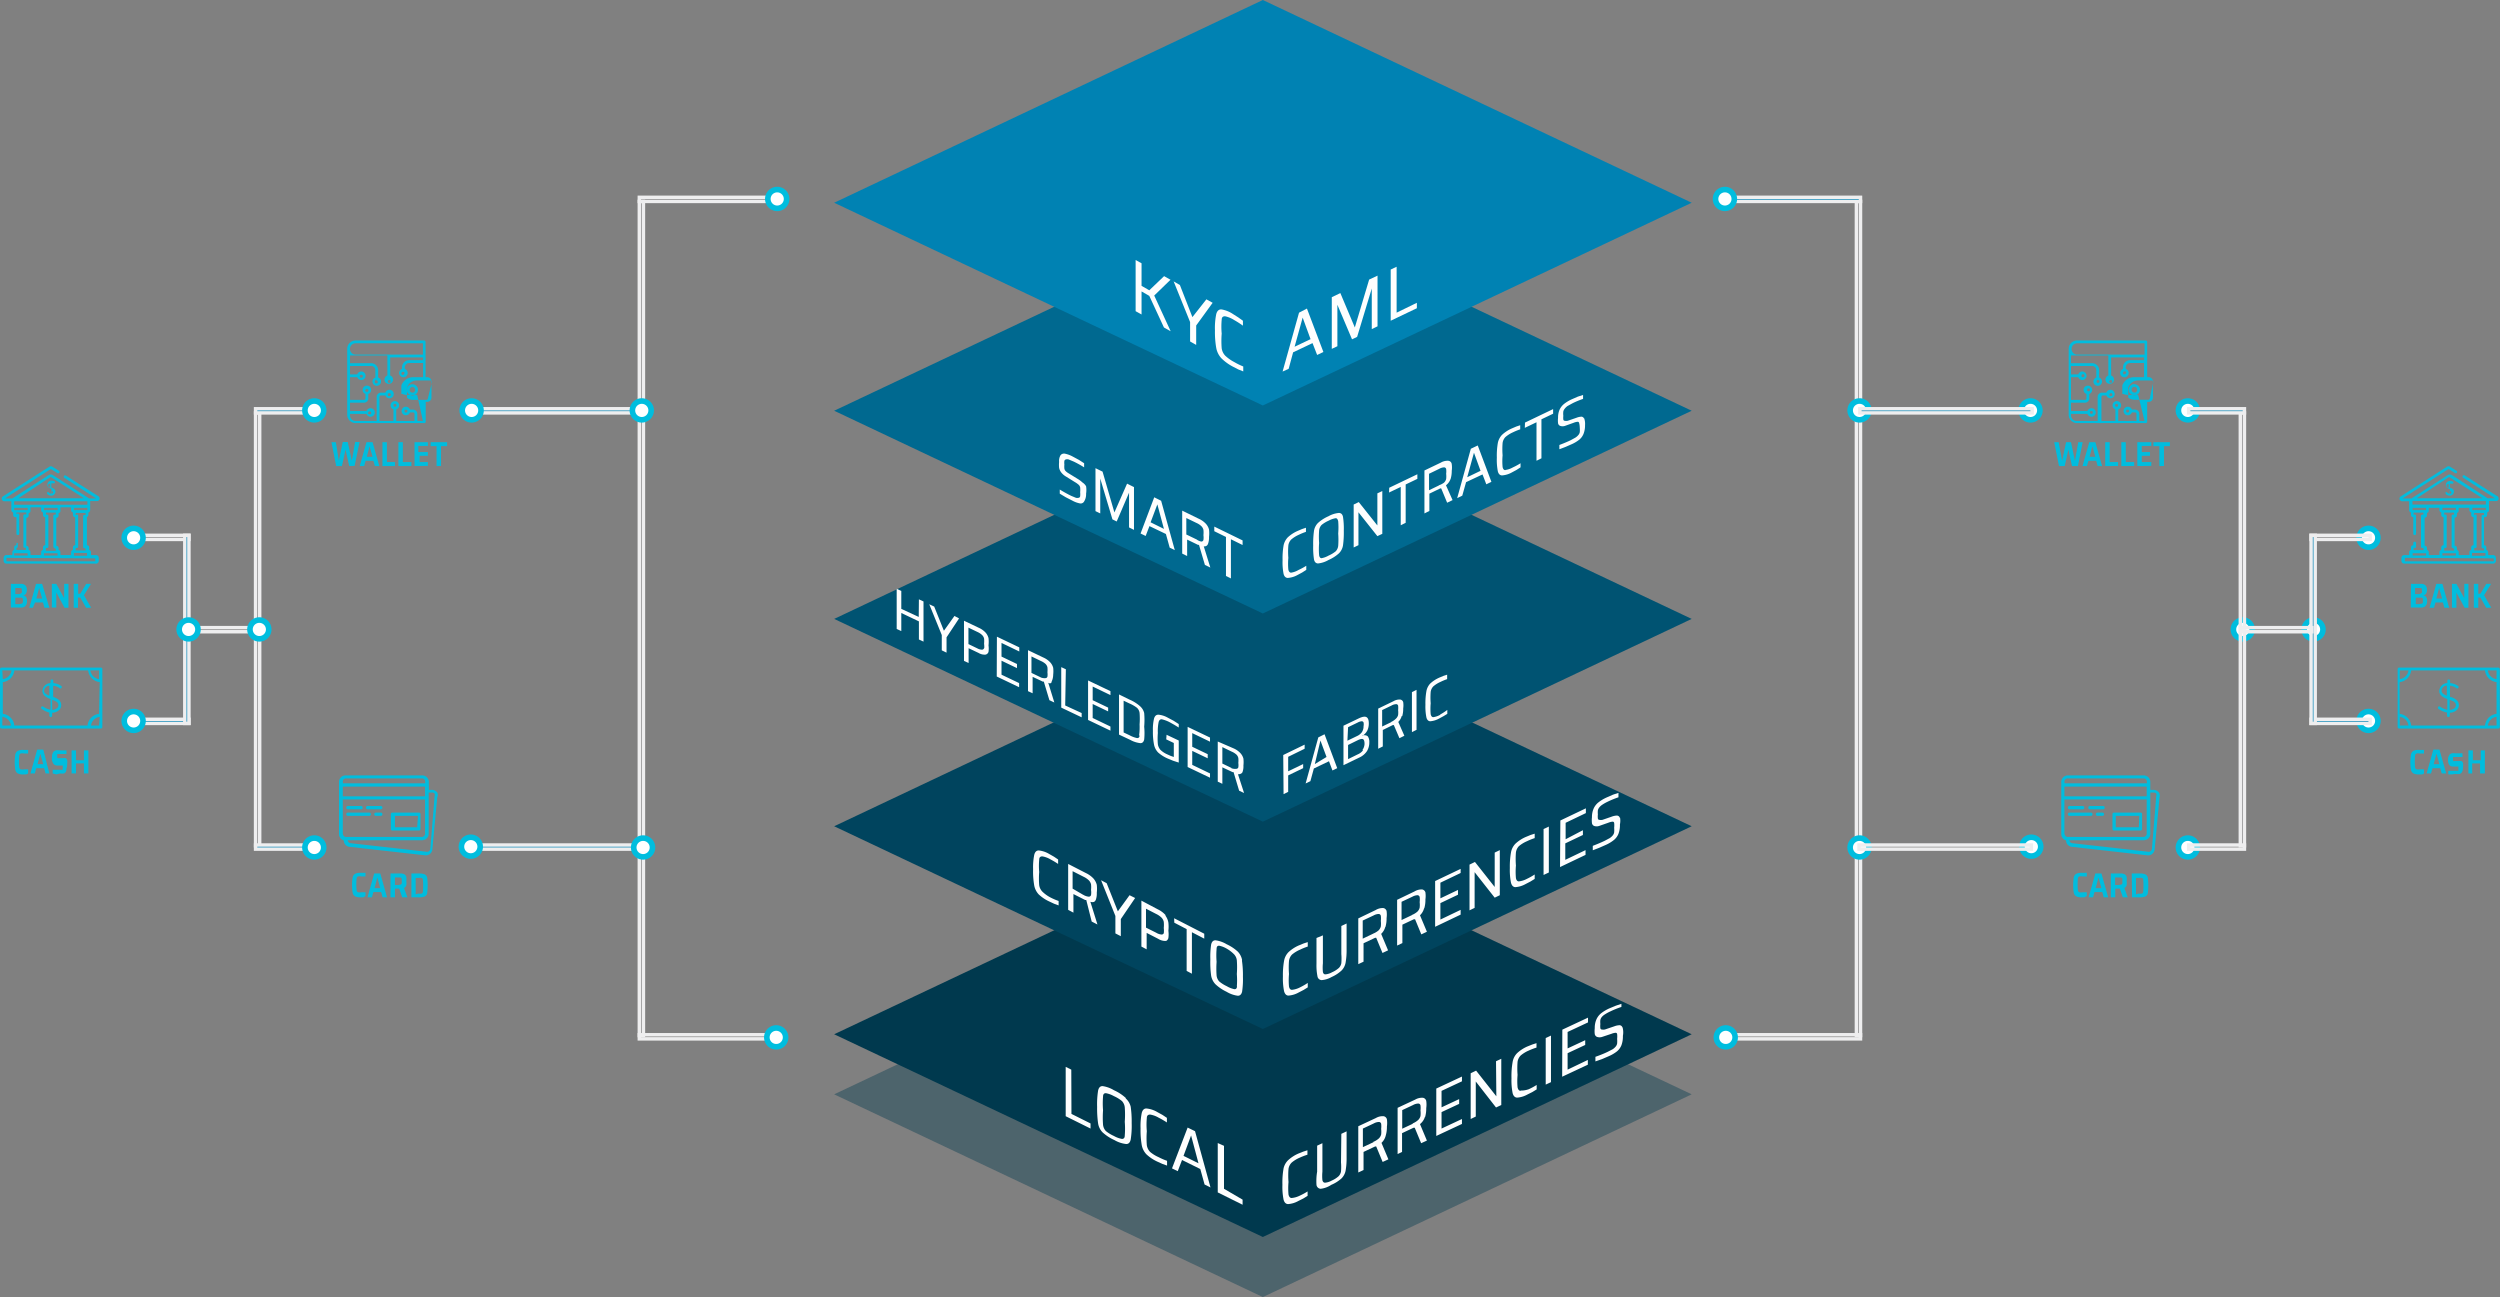 <svg xmlns="http://www.w3.org/2000/svg" viewBox="0 0 151.92 78.82">
  <rect x="0" y="0" width="151.92" height="78.82" fill="#808080" stroke="none"/>
  <defs>
    <style>
      .cls-1 {
        opacity: 0.4;
      }

      .cls-2 {
        fill: #00394e;
      }

      .cls-10, .cls-2, .cls-3, .cls-4, .cls-5, .cls-6, .cls-7 {
        fill-rule: evenodd;
      }

      .cls-3 {
        fill: #00445e;
      }

      .cls-4 {
        fill: #005372;
      }

      .cls-5 {
        fill: #006990;
      }

      .cls-11, .cls-6 {
        fill: #0082b3;
      }

      .cls-7 {
        fill: #fefefe;
      }

      .cls-8 {
        fill: none;
        stroke: #eeeeef;
        stroke-miterlimit: 10;
        stroke-width: 0.21px;
      }

      .cls-10, .cls-9 {
        fill: #00bdde;
      }

      .cls-12 {
        fill: #fff;
      }
    </style>
  </defs>
  <title>traxion-techz</title>
  <g id="Layer_2" data-name="Layer 2">
    <g id="Group_1" data-name="Group 1">
      <g id="right-side">
        <g id="Group_4" data-name="Group 4">
          <g>
            <g id="Rectangle_1_copy_5" data-name="Rectangle 1 copy 5" class="cls-1">
              <polygon class="cls-2" points="76.74 54.18 50.69 66.5 76.74 78.82 102.8 66.5 76.74 54.18"/>
            </g>
            <g id="Rectangle_1" data-name="Rectangle 1">
              <polygon class="cls-2" points="76.74 50.54 50.69 62.85 76.74 75.17 102.8 62.85 76.74 50.54"/>
            </g>
            <g id="Rectangle_1_copy" data-name="Rectangle 1 copy">
              <polygon class="cls-3" points="76.74 37.89 50.69 50.21 76.74 62.53 102.8 50.21 76.74 37.89"/>
            </g>
            <g id="Rectangle_1_copy_2" data-name="Rectangle 1 copy 2">
              <polygon class="cls-4" points="76.74 25.29 50.69 37.61 76.74 49.93 102.8 37.61 76.74 25.29"/>
            </g>
            <g id="Rectangle_1_copy_3" data-name="Rectangle 1 copy 3">
              <polygon class="cls-5" points="76.74 12.65 50.69 24.96 76.74 37.28 102.8 24.96 76.74 12.65"/>
            </g>
            <g id="Rectangle_1_copy_4" data-name="Rectangle 1 copy 4">
              <polygon class="cls-6" points="76.74 0 50.69 12.32 76.74 24.64 102.8 12.32 76.74 0"/>
            </g>
            <g id="LOCAL">
              <path class="cls-7" d="M65.1,65l-.34-.17v3l1.51.75v-.31l-1.16-.58Zm3.31,1.72a2.69,2.69,0,0,0-.72-.47A1.82,1.82,0,0,0,67,66q-.21,0-.27.27a5.29,5.29,0,0,0-.06,1,6.4,6.4,0,0,0,.06,1,1,1,0,0,0,.27.54,2.72,2.72,0,0,0,.72.47,1.8,1.8,0,0,0,.72.24q.21,0,.27-.27a5.29,5.29,0,0,0,.06-1,6.4,6.4,0,0,0-.06-1A1,1,0,0,0,68.41,66.75ZM68.35,69q0,.21-.17.21a1.53,1.53,0,0,1-.49-.18,2.14,2.14,0,0,1-.49-.3.66.66,0,0,1-.17-.38,6.06,6.06,0,0,1,0-.88,5.14,5.14,0,0,1,0-.83q0-.21.17-.21a1.55,1.55,0,0,1,.49.18,2.11,2.11,0,0,1,.49.3.66.66,0,0,1,.17.38,6.07,6.07,0,0,1,0,.88A5.15,5.15,0,0,1,68.35,69Zm1.54,1a.74.74,0,0,1-.2-.41,5.34,5.34,0,0,1,0-.85,4.43,4.43,0,0,1,0-.8q0-.21.2-.21a1.49,1.49,0,0,1,.52.19,4.93,4.93,0,0,1,.5.29v-.28l-.27-.18-.31-.17a1.58,1.58,0,0,0-.67-.22q-.21,0-.28.28a4.12,4.12,0,0,0-.07.94,5.26,5.26,0,0,0,.07,1,1.12,1.12,0,0,0,.28.56,2.47,2.47,0,0,0,.67.45l.31.14.28.1v-.29a3.64,3.64,0,0,1-.51-.22A2.13,2.13,0,0,1,69.89,70Zm2.28-1.48L71.22,71l.35.17.26-.68,1.11.55.26.94.36.18-.94-3.42Zm-.25,1.72L72.38,69h0l.45,1.69Zm2.46,2V69.63L74,69.46v3l1.51.75v-.31Z"/>
            </g>
            <g id="CURRENCIES">
              <path class="cls-7" d="M78.49,72.8q-.14,0-.19-.21a4.26,4.26,0,0,1,0-.76,5.07,5.07,0,0,1,0-.8.68.68,0,0,1,.19-.38,1.93,1.93,0,0,1,.49-.3,3.74,3.74,0,0,1,.47-.18v-.27l-.25.08-.3.12a2.21,2.21,0,0,0-.63.41A1,1,0,0,0,78,71a5,5,0,0,0-.07,1,4,4,0,0,0,.07.9q.07.26.27.27a1.48,1.48,0,0,0,.63-.19l.3-.15.26-.16v-.27a4,4,0,0,1-.48.26A1.36,1.36,0,0,1,78.49,72.8Zm3-2.16a3.37,3.37,0,0,1,0,.55.54.54,0,0,1-.15.29,1.52,1.52,0,0,1-.41.26,1,1,0,0,1-.41.13q-.12,0-.16-.15a2.63,2.63,0,0,1,0-.52V69.47l-.32.15V71.2A3.45,3.45,0,0,0,80,72a.27.27,0,0,0,.25.24A1.45,1.45,0,0,0,80.9,72a2.18,2.18,0,0,0,.62-.39.92.92,0,0,0,.25-.47,4.45,4.45,0,0,0,.06-.82V68.75l-.32.15ZM84.21,69a1.82,1.82,0,0,0,.07-.54,1.58,1.58,0,0,0,0-.44.25.25,0,0,0-.2-.19.82.82,0,0,0-.47.11l-1.07.5v2.81l.32-.15V70l.7-.33.07,0,.39.94.35-.16-.42-1A.9.9,0,0,0,84.21,69Zm-.75.41-.64.3V68.58l.66-.31a.69.69,0,0,1,.32-.09.14.14,0,0,1,.13.11,1.24,1.24,0,0,1,0,.31,1.46,1.46,0,0,1,0,.34.52.52,0,0,1-.14.24A1.14,1.14,0,0,1,83.45,69.39Zm3.14-1.53a1.82,1.82,0,0,0,.07-.54,1.58,1.58,0,0,0,0-.44.25.25,0,0,0-.2-.19.82.82,0,0,0-.47.11l-1.07.5v2.81L85.2,70V68.86l.7-.33.07,0,.39.94.35-.16-.42-1A.9.9,0,0,0,86.59,67.87Zm-.75.41-.64.3V67.46l.66-.31a.69.69,0,0,1,.32-.09.14.14,0,0,1,.13.11,1.24,1.24,0,0,1,0,.31,1.46,1.46,0,0,1,0,.34.52.52,0,0,1-.14.24A1.14,1.14,0,0,1,85.84,68.27Zm1.43.74,1.56-.73V68l-1.24.58v-1l1.07-.5v-.29l-1.07.5v-1l1.24-.58v-.29l-1.56.73Zm3.65-2.41h0L89.7,65.06l-.33.16V68l.31-.15V65.72h0l1.23,1.58.32-.15V64.34l-.32.15Zm1.48-.33q-.14,0-.19-.21a4.25,4.25,0,0,1,0-.76,5.06,5.06,0,0,1,0-.8.68.68,0,0,1,.19-.38,1.93,1.93,0,0,1,.49-.3,3.74,3.74,0,0,1,.47-.18v-.27l-.25.08-.3.12a2.21,2.21,0,0,0-.63.41,1,1,0,0,0-.27.53,5,5,0,0,0-.07,1,4,4,0,0,0,.07.9q.07.26.27.27a1.48,1.48,0,0,0,.63-.19l.3-.15.26-.16v-.27a4,4,0,0,1-.48.26A1.36,1.36,0,0,1,92.4,66.27Zm1.52-.38.32-.15V62.93l-.32.15Zm1-.48,1.56-.73v-.29L95.26,65V64l1.07-.5v-.29l-1.07.5v-1l1.24-.58v-.29l-1.56.73Zm3.66-3a.19.19,0,0,0-.17-.13,1,1,0,0,0-.33.07l-.56.19a.53.53,0,0,1-.2,0,.09.09,0,0,1-.08-.08,1.06,1.06,0,0,1,0-.25,1.18,1.18,0,0,1,0-.25.45.45,0,0,1,.09-.18.79.79,0,0,1,.19-.16,2.54,2.54,0,0,1,.33-.18,5.61,5.61,0,0,1,.67-.27V61l-.33.11-.41.17a2.4,2.4,0,0,0-.5.3,1,1,0,0,0-.28.37,1.28,1.28,0,0,0-.1.53,1.55,1.55,0,0,0,0,.36.23.23,0,0,0,.14.17.48.48,0,0,0,.31,0l.57-.19a.83.83,0,0,1,.25-.06.09.09,0,0,1,.09.08,1.37,1.37,0,0,1,0,.29,1.6,1.6,0,0,1,0,.28.4.4,0,0,1-.09.19.82.82,0,0,1-.18.16l-.31.16q-.31.15-.74.3v.28l.4-.14.44-.19a2.22,2.22,0,0,0,.47-.28.94.94,0,0,0,.27-.37,1.51,1.51,0,0,0,.09-.57A1.15,1.15,0,0,0,98.6,62.43Z"/>
            </g>
            <g id="CRYPTO">
              <path class="cls-7" d="M63.34,54.18a.71.71,0,0,1-.19-.39,5,5,0,0,1,0-.8,4.13,4.13,0,0,1,0-.75q0-.2.19-.2a1.44,1.44,0,0,1,.49.18,4.8,4.8,0,0,1,.47.28v-.27l-.25-.17-.3-.17a1.53,1.53,0,0,0-.63-.21q-.2,0-.27.26a3.84,3.84,0,0,0-.07.88,4.94,4.94,0,0,0,.07,1,1.08,1.08,0,0,0,.27.53,2.4,2.4,0,0,0,.64.43l.3.14.27.1v-.27a3.52,3.52,0,0,1-.49-.21A2.06,2.06,0,0,1,63.34,54.18Zm3.24.53a1.16,1.16,0,0,0,.07-.46,2.11,2.11,0,0,0,0-.48.93.93,0,0,0-.2-.38,1.5,1.5,0,0,0-.47-.34l-1.07-.55v2.79l.32.17V54.33l.71.36.07,0L66.34,56l.35.18-.43-1.38Q66.5,54.87,66.57,54.71Zm-.75-.33L65.18,54V52.94l.67.34a1.15,1.15,0,0,1,.32.22.52.52,0,0,1,.13.24,1.59,1.59,0,0,1,0,.34,1.05,1.05,0,0,1,0,.31.14.14,0,0,1-.14.1A.78.78,0,0,1,65.82,54.37Zm2.1,1h0l-.68-1.71-.34-.18.87,2.17v1.06l.33.17V55.85l.87-1.28-.34-.17Zm2.9.23a1.49,1.49,0,0,0-.47-.35l-1-.53v2.79l.32.17v-1l.7.36a.82.82,0,0,0,.48.13A.26.26,0,0,0,71,57a1.58,1.58,0,0,0,0-.44,2.23,2.23,0,0,0,0-.5A1,1,0,0,0,70.82,55.64Zm-.1,1.07a.14.14,0,0,1-.14.11.74.74,0,0,1-.33-.11l-.62-.31V55.22l.62.32a1.18,1.18,0,0,1,.33.23.53.53,0,0,1,.13.25,1.84,1.84,0,0,1,0,.37A1.34,1.34,0,0,1,70.72,56.72Zm.63-.61.75.39V59l.32.17V56.65l.75.39v-.3l-1.83-.94Zm4.12,2.27a1,1,0,0,0-.26-.51,2.61,2.61,0,0,0-.68-.45,1.75,1.75,0,0,0-.68-.24q-.2,0-.26.25a5,5,0,0,0-.05.91,6,6,0,0,0,.05,1,1,1,0,0,0,.26.51,2.64,2.64,0,0,0,.68.46,1.74,1.74,0,0,0,.68.24q.2,0,.26-.25a5,5,0,0,0,.05-.91A6,6,0,0,0,75.47,58.37Zm-.31,1.58q0,.2-.16.19a1.48,1.48,0,0,1-.46-.18,2.07,2.07,0,0,1-.46-.29.63.63,0,0,1-.16-.36,5.7,5.7,0,0,1,0-.83,4.8,4.8,0,0,1,0-.79q0-.2.16-.19a1.5,1.5,0,0,1,.46.18A2.05,2.05,0,0,1,75,58a.64.64,0,0,1,.16.36,5.7,5.7,0,0,1,0,.83A4.8,4.8,0,0,1,75.16,59.95Z"/>
            </g>
            <g id="CURRENCIES_copy" data-name="CURRENCIES copy">
              <path class="cls-7" d="M78.51,60.15q-.14,0-.18-.2a4.2,4.2,0,0,1,0-.76,5,5,0,0,1,0-.8.68.68,0,0,1,.18-.38,1.94,1.94,0,0,1,.49-.3,3.75,3.75,0,0,1,.47-.19v-.27l-.25.08-.29.12a2.22,2.22,0,0,0-.63.41,1,1,0,0,0-.27.53,4.91,4.91,0,0,0-.07.95,3.93,3.93,0,0,0,.07.89q.07.26.26.27a1.48,1.48,0,0,0,.63-.19l.29-.15.26-.16v-.27A4,4,0,0,1,79,60,1.36,1.36,0,0,1,78.51,60.15Zm3-2.17a3.35,3.35,0,0,1,0,.55.54.54,0,0,1-.15.29,1.53,1.53,0,0,1-.41.26,1,1,0,0,1-.41.13q-.12,0-.15-.15a2.59,2.59,0,0,1,0-.52V56.84L80,57v1.57a3.41,3.41,0,0,0,.06.76.27.27,0,0,0,.25.23,1.45,1.45,0,0,0,.61-.19,2.19,2.19,0,0,0,.61-.4.92.92,0,0,0,.24-.47,4.42,4.42,0,0,0,.06-.82V56.12l-.32.15Zm2.68-1.65a1.81,1.81,0,0,0,.07-.54,1.56,1.56,0,0,0,0-.43.25.25,0,0,0-.2-.18.82.82,0,0,0-.46.12l-1.06.51v2.78l.32-.15V57.32l.7-.33.07,0,.38.92.34-.16-.42-1A.9.9,0,0,0,84.18,56.33Zm-.75.41-.63.3v-1.1l.66-.31a.69.69,0,0,1,.31-.09.14.14,0,0,1,.13.11,1.22,1.22,0,0,1,0,.31,1.45,1.45,0,0,1,0,.34.52.52,0,0,1-.14.24A1.15,1.15,0,0,1,83.43,56.74Zm3.11-1.54a1.81,1.81,0,0,0,.07-.54,1.56,1.56,0,0,0,0-.43.25.25,0,0,0-.2-.18.82.82,0,0,0-.46.12l-1.06.51v2.78l.32-.15V56.19l.7-.33.07,0,.38.92.34-.16-.42-1A.9.9,0,0,0,86.54,55.19Zm-.75.41-.63.3V54.8l.66-.31a.69.69,0,0,1,.31-.09.14.14,0,0,1,.13.11,1.22,1.22,0,0,1,0,.31,1.45,1.45,0,0,1,0,.34.52.52,0,0,1-.14.24A1.15,1.15,0,0,1,85.8,55.6Zm1.41.71,1.55-.74v-.29l-1.23.59v-1l1.07-.51v-.29l-1.07.51v-.95l1.23-.59V52.8l-1.55.74Zm3.62-2.42h0l-1.2-1.52-.33.16v2.78l.31-.15V53h0l1.22,1.55.31-.15V51.66l-.31.15Zm1.47-.34q-.14,0-.18-.2a4.2,4.2,0,0,1,0-.76,5,5,0,0,1,0-.8.68.68,0,0,1,.18-.38,1.94,1.94,0,0,1,.49-.3,3.74,3.74,0,0,1,.47-.19v-.27l-.25.08-.29.12a2.22,2.22,0,0,0-.63.41,1,1,0,0,0-.27.53,4.91,4.91,0,0,0-.07.95,3.93,3.93,0,0,0,.07.89q.07.26.26.27a1.48,1.48,0,0,0,.63-.19l.29-.15.26-.16v-.27a4,4,0,0,1-.48.27A1.36,1.36,0,0,1,92.3,53.56Zm1.5-.39.32-.15V50.23l-.32.15Zm1-.48,1.55-.74v-.29l-1.23.59v-1l1.07-.51v-.29L95.14,51V50l1.23-.59v-.29l-1.55.74Zm3.63-3a.19.19,0,0,0-.17-.13,1,1,0,0,0-.33.07l-.55.19a.53.53,0,0,1-.2,0,.09.09,0,0,1-.08-.08,1,1,0,0,1,0-.25,1.17,1.17,0,0,1,0-.25.45.45,0,0,1,.09-.18.79.79,0,0,1,.18-.16,2.54,2.54,0,0,1,.32-.18,5.61,5.61,0,0,1,.66-.27v-.27l-.33.11-.41.18a2.41,2.41,0,0,0-.49.3,1,1,0,0,0-.28.37,1.28,1.28,0,0,0-.1.52,1.52,1.52,0,0,0,0,.36.22.22,0,0,0,.13.17.47.47,0,0,0,.31,0l.57-.2a.83.83,0,0,1,.25-.06.09.09,0,0,1,.09.08,1.35,1.35,0,0,1,0,.29,1.59,1.59,0,0,1,0,.28.4.4,0,0,1-.09.19.82.82,0,0,1-.18.16l-.3.16q-.31.15-.73.31v.27l.39-.15.43-.19a2.23,2.23,0,0,0,.47-.29.94.94,0,0,0,.27-.37,1.5,1.5,0,0,0,.09-.57A1.13,1.13,0,0,0,98.45,49.7Z"/>
            </g>
            <g id="HYPERLEDGER">
              <path class="cls-7" d="M55.83,37.49,54.77,37V35.91l-.28-.13v2.44l.28.13v-1.1l1.07.51v1.1l.28.13V36.55l-.28-.13Zm1.53.84h0l-.59-1.47-.3-.14.76,1.87v.93l.29.14v-.93l.76-1.15L58,37.43Zm2.53.11a1.24,1.24,0,0,0-.41-.29l-.9-.43v2.44l.28.13v-.9l.61.29a.7.7,0,0,0,.42.1.24.24,0,0,0,.18-.17,1.4,1.4,0,0,0,0-.39,1.94,1.94,0,0,0,0-.44A.81.81,0,0,0,59.9,38.45Zm-.09.94a.13.13,0,0,1-.12.1.62.62,0,0,1-.29-.08l-.54-.26v-1l.54.26a1,1,0,0,1,.29.19.44.44,0,0,1,.12.21,1.6,1.6,0,0,1,0,.32A1.19,1.19,0,0,1,59.81,39.39Zm.77,1.73,1.36.65v-.25L60.86,41v-.85l.94.45v-.25l-.94-.45v-.83l1.08.52v-.25l-1.36-.65Zm3.33.32A1,1,0,0,0,64,41a1.83,1.83,0,0,0,0-.42.78.78,0,0,0-.18-.33,1.24,1.24,0,0,0-.41-.29l-.94-.45V42l.28.13v-1l.62.29.06,0,.34,1.13.3.14-.37-1.2Q63.85,41.58,63.91,41.44Zm-.66-.27-.56-.27v-1l.58.28a1,1,0,0,1,.28.18.43.43,0,0,1,.11.2,1.38,1.38,0,0,1,0,.3.93.93,0,0,1,0,.27.13.13,0,0,1-.12.09A.66.66,0,0,1,63.25,41.17Zm1.53-.49-.28-.13V43l1.24.59v-.26l-1-.46Zm1.35,3.08,1.36.65v-.25l-1.08-.52v-.85l.94.45V43l-.94-.45v-.83l1.08.52V42l-1.36-.65Zm3.13-.86a2.38,2.38,0,0,0-.62-.38L68,42.2v2.44l.68.32a1.65,1.65,0,0,0,.62.2q.18,0,.23-.22a4,4,0,0,0,0-.78,4.88,4.88,0,0,0,0-.83A.8.8,0,0,0,69.26,42.9Zm0,1.8q0,.17-.16.16a1.64,1.64,0,0,1-.45-.17l-.36-.17V42.58l.36.17a2.15,2.15,0,0,1,.45.26.52.52,0,0,1,.16.31,4.5,4.5,0,0,1,0,.7A3.79,3.79,0,0,1,69.22,44.7Zm1.62.24.46.22V46l-.2-.07-.2-.09a1.42,1.42,0,0,1-.41-.27.67.67,0,0,1-.16-.35,4.1,4.1,0,0,1,0-.68,2.65,2.65,0,0,1,.05-.67q.05-.17.19-.16a2,2,0,0,1,.5.19l.25.14.28.17V44l-.31-.2-.36-.19a1.41,1.41,0,0,0-.57-.18q-.19,0-.26.23a2.85,2.85,0,0,0-.07.76,3.86,3.86,0,0,0,.07.84.94.94,0,0,0,.25.47,2.16,2.16,0,0,0,.57.36l.34.14.34.11V45l-.74-.35Zm1.3,1.68,1.36.65V47l-1.08-.52v-.85l.94.45v-.25l-.94-.45v-.83l1.08.52v-.25l-1.36-.65Zm3.06.44q.2,0,.27-.12a1,1,0,0,0,.06-.41,1.84,1.84,0,0,0,0-.42.78.78,0,0,0-.18-.33,1.24,1.24,0,0,0-.41-.29L74,45.06V47.5l.28.13v-1l.62.29.06,0,.34,1.13.3.14Zm-.39-.38-.56-.27v-1l.58.28a1,1,0,0,1,.28.18.43.43,0,0,1,.11.2,1.38,1.38,0,0,1,0,.3.93.93,0,0,1,0,.27.13.13,0,0,1-.12.09A.66.66,0,0,1,74.82,46.68Z"/>
            </g>
            <g id="FABRIC">
              <path class="cls-7" d="M78,48.26l.28-.14v-1l.91-.44v-.25l-.91.44v-.88l1-.49v-.25l-1.3.63Zm2.11-3.45-.77,2.8.29-.14.21-.77.92-.44.21.56.29-.14-.77-2.06Zm-.21,1.62L80.24,45h0l.37,1Zm2.9-1.72h0a.85.85,0,0,0,.29-.32,1,1,0,0,0,.09-.43q0-.3-.14-.38t-.46.07l-.94.45V46.5l.93-.45a1.11,1.11,0,0,0,.5-.41,1,1,0,0,0,.14-.53.58.58,0,0,0-.09-.36Q83,44.64,82.76,44.7Zm-.88-.52.58-.28a.64.64,0,0,1,.24-.08.12.12,0,0,1,.12.07.57.57,0,0,1,0,.23.63.63,0,0,1-.1.36.73.73,0,0,1-.3.24l-.58.28Zm.91,1.4a.75.75,0,0,1-.32.25l-.59.29v-.86l.59-.29q.23-.11.32-.06t.09.29A.7.7,0,0,1,82.79,45.58Zm2.38-2.07a1.58,1.58,0,0,0,.06-.47,1.35,1.35,0,0,0,0-.38.22.22,0,0,0-.18-.16.73.73,0,0,0-.41.1l-.93.45V45.5l.28-.14v-1l.61-.3.06,0,.34.8.3-.15-.37-.84A.8.8,0,0,0,85.18,43.51Zm-.66.36-.56.27v-1l.58-.28a.61.61,0,0,1,.28-.08.12.12,0,0,1,.11.09,1.06,1.06,0,0,1,0,.27,1.26,1.26,0,0,1,0,.3.46.46,0,0,1-.12.21A1,1,0,0,1,84.52,43.88Zm1.25.61.28-.14V41.92l-.28.14Zm1.73-1.06a1.21,1.21,0,0,1-.43.15q-.12,0-.16-.18a3.64,3.64,0,0,1,0-.66,4.37,4.37,0,0,1,0-.7.6.6,0,0,1,.16-.33,1.72,1.72,0,0,1,.43-.27,3.34,3.34,0,0,1,.41-.17V41l-.22.07-.26.11a2,2,0,0,0-.55.36.92.92,0,0,0-.23.46,4.27,4.27,0,0,0-.06.83,3.41,3.41,0,0,0,.06.77q.06.22.23.23a1.32,1.32,0,0,0,.55-.17l.26-.14.23-.14v-.24A3.55,3.55,0,0,1,87.5,43.43Z"/>
            </g>
            <g id="SMART">
              <path class="cls-7" d="M65.78,29.32a1.77,1.77,0,0,0-.31-.23l-.52-.32a.93.93,0,0,1-.19-.14.3.3,0,0,1-.08-.15,1.24,1.24,0,0,1,0-.25.82.82,0,0,1,0-.22.12.12,0,0,1,.09-.09.31.31,0,0,1,.17,0l.31.13a6.36,6.36,0,0,1,.63.35v-.25l-.31-.2-.39-.21a1.69,1.69,0,0,0-.46-.17.27.27,0,0,0-.27.09.67.67,0,0,0-.09.41,1.84,1.84,0,0,0,0,.36.7.7,0,0,0,.13.28,1,1,0,0,0,.29.25l.53.33a1.42,1.42,0,0,1,.24.17.31.31,0,0,1,.09.16,1.56,1.56,0,0,1,0,.29,1.17,1.17,0,0,1,0,.24.11.11,0,0,1-.09.1.34.34,0,0,1-.17,0l-.29-.12q-.29-.14-.69-.38V30l.37.22.41.21a1.56,1.56,0,0,0,.44.16.24.24,0,0,0,.25-.1A.83.83,0,0,0,66,30a1.51,1.51,0,0,0,0-.45A.67.67,0,0,0,65.78,29.32Zm1.94,1.82h0L67,28.66l-.43-.21v2.61l.29.14V29.08h0l.74,2.48.26.13.75-1.75h0v2.11l.3.15V29.6l-.42-.21Zm2.42-.92-.83,2.2.31.15.23-.6,1,.48.23.83.31.15-.83-3Zm-.22,1.52.41-1.09h0l.4,1.49Zm3.48,1.33a1.1,1.1,0,0,0,.07-.44,2,2,0,0,0,0-.45.84.84,0,0,0-.19-.35,1.36,1.36,0,0,0-.44-.31l-1-.49v2.61l.3.15v-1l.66.32.06,0,.36,1.22.33.16-.4-1.29Q73.33,33.22,73.4,33.07Zm-.71-.3-.6-.29v-1l.62.3a1,1,0,0,1,.3.2.47.47,0,0,1,.12.22,1.48,1.48,0,0,1,0,.32,1,1,0,0,1,0,.29.13.13,0,0,1-.13.1A.72.72,0,0,1,72.7,32.77ZM73.79,32v.28l.71.35V35l.3.15V32.77l.71.35v-.28Z"/>
            </g>
            <g id="CONTRACTS">
              <path class="cls-7" d="M78.46,34.8q-.13,0-.17-.19a3.9,3.9,0,0,1,0-.71,4.67,4.67,0,0,1,0-.75.64.64,0,0,1,.17-.36,1.85,1.85,0,0,1,.46-.29,3.58,3.58,0,0,1,.44-.18v-.25l-.24.08-.28.12a2.12,2.12,0,0,0-.59.39,1,1,0,0,0-.25.49,4.58,4.58,0,0,0-.06.89,3.66,3.66,0,0,0,.06.83q.06.24.25.25a1.42,1.42,0,0,0,.6-.18l.28-.15.25-.16v-.25a3.81,3.81,0,0,1-.46.25A1.3,1.3,0,0,1,78.46,34.8Zm2.91-3.63a1.58,1.58,0,0,0-.64.2,2.36,2.36,0,0,0-.64.41.88.88,0,0,0-.24.47,5.61,5.61,0,0,0-.05.9,4.67,4.67,0,0,0,.05.85q.05.23.24.24a1.59,1.59,0,0,0,.64-.21,2.33,2.33,0,0,0,.64-.41.88.88,0,0,0,.24-.47,5.61,5.61,0,0,0,.05-.9,4.67,4.67,0,0,0-.05-.85Q81.56,31.18,81.37,31.17Zm-.05,2a.57.57,0,0,1-.15.33,1.83,1.83,0,0,1-.43.26,1.36,1.36,0,0,1-.43.16q-.12,0-.15-.18a4.53,4.53,0,0,1,0-.74,5.31,5.31,0,0,1,0-.77.57.57,0,0,1,.15-.33,1.86,1.86,0,0,1,.43-.26,1.34,1.34,0,0,1,.43-.15q.11,0,.15.19a4.54,4.54,0,0,1,0,.74A5.33,5.33,0,0,1,81.32,33.18Zm2.38-1.24h0l-1.13-1.42-.31.15v2.61l.29-.14v-2h0l1.15,1.45.3-.14V29.84l-.3.14Zm.71-2,.71-.34v2.33l.3-.15V29.44l.71-.34v-.28l-1.71.82Zm3.74-.82a1.69,1.69,0,0,0,.07-.5,1.45,1.45,0,0,0,0-.4A.23.23,0,0,0,88,28a.79.79,0,0,0-.44.11l-1,.48v2.61l.3-.15V30l.66-.32.06,0,.36.87.33-.16-.4-.9A.85.85,0,0,0,88.15,29.1Zm-.71.39-.6.29v-1l.62-.3a.66.66,0,0,1,.3-.09.13.13,0,0,1,.12.1,1.13,1.13,0,0,1,0,.29,1.35,1.35,0,0,1,0,.32.49.49,0,0,1-.13.22A1.09,1.09,0,0,1,87.44,29.49Zm1.94-2.23-.83,3,.31-.15.23-.82,1-.47.23.6.31-.15-.83-2.21ZM89.16,29l.41-1.49h0l.4,1.1Zm2.32-.43q-.13,0-.17-.19a3.91,3.91,0,0,1,0-.71,4.68,4.68,0,0,1,0-.75.64.64,0,0,1,.17-.36,1.85,1.85,0,0,1,.46-.29,3.59,3.59,0,0,1,.44-.18v-.25l-.24.08-.28.12a2.12,2.12,0,0,0-.59.39,1,1,0,0,0-.25.49,4.58,4.58,0,0,0-.06.89,3.66,3.66,0,0,0,.06.83q.06.24.25.25a1.42,1.42,0,0,0,.6-.18l.28-.15.25-.16v-.25a3.81,3.81,0,0,1-.46.25A1.3,1.3,0,0,1,91.48,28.56ZM92.66,26l.71-.34V28l.3-.15V25.48l.71-.34v-.28l-1.71.82Zm3.6-.56a.18.18,0,0,0-.16-.12,1,1,0,0,0-.31.07l-.52.18a.51.51,0,0,1-.19,0A.09.09,0,0,1,95,25.5a1,1,0,0,1,0-.23A1.09,1.09,0,0,1,95,25a.42.42,0,0,1,.09-.17.76.76,0,0,1,.17-.16l.31-.17a5.39,5.39,0,0,1,.63-.26V24l-.31.1-.39.17a2.3,2.3,0,0,0-.46.28,1,1,0,0,0-.27.35,1.19,1.19,0,0,0-.09.49,1.42,1.42,0,0,0,0,.33.21.21,0,0,0,.13.16.45.45,0,0,0,.29,0l.53-.19a.8.8,0,0,1,.24-.06.09.09,0,0,1,.09.07A1.25,1.25,0,0,1,96,26a1.48,1.48,0,0,1,0,.26.37.37,0,0,1-.09.18.79.79,0,0,1-.17.15l-.29.16q-.29.14-.69.29v.26l.37-.14.41-.18a2.13,2.13,0,0,0,.44-.27.89.89,0,0,0,.25-.35,1.4,1.4,0,0,0,.09-.53A1,1,0,0,0,96.26,25.4Z"/>
            </g>
            <g id="KYC">
              <path class="cls-7" d="M71.13,17l-.39-.22-.9.86-.47-.27V16l-.36-.2v3.11l.36.2V17.71l.47.27.89,1.92.41.23-1-2.17Zm1.33,2.27,0,0-.76-1.95-.38-.22,1,2.47v1.18l.37.21V19.78l1-1.38-.38-.21ZM75,22a2.48,2.48,0,0,1-.55-.39.84.84,0,0,1-.21-.44,5.65,5.65,0,0,1,0-.9,4.57,4.57,0,0,1,0-.84q0-.22.21-.21a1.69,1.69,0,0,1,.55.23,5.72,5.72,0,0,1,.53.34v-.3l-.28-.2-.33-.21a1.79,1.79,0,0,0-.71-.28q-.22,0-.3.28a4.23,4.23,0,0,0-.08,1,5.59,5.59,0,0,0,.08,1.07,1.28,1.28,0,0,0,.3.61,2.88,2.88,0,0,0,.71.52l.33.17.3.12v-.3A4.18,4.18,0,0,1,75,22Z"/>
            </g>
            <g id="AML">
              <path class="cls-7" d="M78.94,19l-1,3.58.37-.17.27-1,1.18-.56.28.72.38-.18-1-2.64Zm-.27,2.07.49-1.77h0l.48,1.31Zm3.66-1.17h0l-.88-2.09-.52.25V21.2l.34-.16V18.52h0l.89,2.1.31-.15.89-2.94h0V20l.35-.17V16.75l-.51.24ZM84.87,19V16.21l-.36.17v3.11l1.59-.76v-.33Z"/>
            </g>
            <g id="Shape_9" data-name="Shape 9">
              <rect class="cls-8" x="38.85" y="12.24" width="0.25" height="50.69"/>
            </g>
            <g id="Shape_10" data-name="Shape 10">
              <rect class="cls-8" x="38.85" y="11.99" width="8.04" height="0.25"/>
            </g>
            <g id="Shape_10_copy" data-name="Shape 10 copy">
              <rect class="cls-8" x="38.85" y="62.88" width="8.04" height="0.25"/>
            </g>
            <g>
              <path class="cls-9" d="M.66,35.48h.6a.38.38,0,0,1,.28.09.37.37,0,0,1,.09.27.42.42,0,0,1-.05.23.27.27,0,0,1-.17.11h0a.28.28,0,0,1,.18.11.44.44,0,0,1,.05.24.42.42,0,0,1-.09.29.39.39,0,0,1-.3.1H.66Zm.66.56a.2.2,0,0,0,0-.14.34.34,0,0,0,0-.12.09.09,0,0,0-.05-.05l-.12,0H.93v.37h.24A.22.22,0,0,0,1.32,36Zm0,.64a.1.1,0,0,0,.06-.06.45.45,0,0,0,0-.24.1.1,0,0,0-.06-.06l-.12,0H.93v.39h.25Z"/>
              <path class="cls-9" d="M2.7,36.93l-.09-.32H2.13L2,36.93H1.78l.41-1.45h.37L3,36.93Zm-.32-1.2h0l-.17.64h.35Z"/>
              <path class="cls-9" d="M3.92,36.93,3.42,36h0v.92H3.15V35.48h.27l.48.87h0v-.87h.26v1.45Z"/>
              <path class="cls-9" d="M5.23,36.93l-.35-.62H4.74v.62H4.48V35.48h.27v.6h.13l.36-.6h.29l-.43.69.44.76Z"/>
            </g>
            <g id="Forma_1" data-name="Forma 1">
              <path class="cls-10" d="M5.23,31.43a.14.14,0,0,0,.14-.14v-.15A.14.14,0,0,0,5.48,31v-.55h.43A.16.16,0,0,0,6,30.17L4,28.9a.08.08,0,1,0-.09.14l1.94,1.25H5.42L3.21,28.87a.23.23,0,0,0-.25,0L.75,30.29H.3L3.09,28.5l.4.25a.08.08,0,1,0,.09-.14l-.4-.25a.17.17,0,0,0-.18,0L.17,30.17a.16.16,0,0,0,.09.29H.69V31a.14.14,0,0,0,.11.14v.15a.14.14,0,0,0,.14.14H1v1a.08.08,0,0,0,.17,0V31.35A.08.08,0,0,0,1,31.26H1v-.12h.6v.12H1.5a.08.08,0,0,0-.08.08v1.87a.08.08,0,0,0,.08.08h.07v.13H1V33.3H1a.08.08,0,0,0,.08-.08V33A.08.08,0,0,0,1,33v.13h0a.14.14,0,0,0-.14.14v.15a.14.14,0,0,0-.11.14v.17H.39a.17.17,0,0,0-.17.17v.18a.17.17,0,0,0,.17.17h5.4A.17.17,0,0,0,6,34.08V33.9a.17.17,0,0,0-.17-.17h-.3v-.17a.14.14,0,0,0-.11-.14v-.15a.14.14,0,0,0-.14-.14h0v-1.7ZM3.05,29a.06.06,0,0,1,.06,0l2,1.28h-4ZM.86,30.46H5.31v.21H.86Zm2.7,3v-.15a.14.14,0,0,0-.14-.14h0v-1.7h0a.14.14,0,0,0,.14-.14v-.15A.14.14,0,0,0,3.67,31v-.17h.65V31a.14.14,0,0,0,.11.14v.15a.14.14,0,0,0,.14.14h0v1.7h0a.14.14,0,0,0-.14.14v.15a.14.14,0,0,0-.11.14v.17H3.67v-.17A.14.14,0,0,0,3.56,33.42Zm-1.82,0v-.15a.14.14,0,0,0-.14-.14h0v-1.7h0a.14.14,0,0,0,.14-.14v-.15A.14.14,0,0,0,1.85,31v-.17H2.5V31a.14.14,0,0,0,.11.14v.15a.14.14,0,0,0,.14.14h0v1.7h0a.14.14,0,0,0-.14.14v.15a.14.14,0,0,0-.11.14v.17H1.85v-.17A.14.14,0,0,0,1.74,33.42Zm1.58-.12h.07v.13h-.6V33.3h.07a.08.08,0,0,0,.08-.08V31.35a.08.08,0,0,0-.08-.08H2.79v-.12h.6v.12H3.32a.08.08,0,0,0-.08.08v1.87A.08.08,0,0,0,3.32,33.3ZM2.67,31v-.14H3.5V31H2.67Zm0,2.62H3.5v.14H2.67ZM.86,31v-.14h.82V31Zm0,2.62h.82v.14H.86Zm4.93.31v.18H.39V33.9Zm-.5-.3h0v.14H4.49V33.6h.8Zm-.62-2.34H4.6v-.12h.6v.12H5.13a.08.08,0,0,0-.08.08v1.87a.08.08,0,0,0,.08.08H5.2v.13H4.6V33.3h.07a.08.08,0,0,0,.08-.08V31.35A.08.08,0,0,0,4.67,31.26ZM4.49,31v-.14h.82V31H4.49ZM3.12,29.63v-.26c.09,0,.13,0,.16,0s.06,0,.06-.07-.13-.09-.21-.09v0s0,0,0,0a0,0,0,0,0,0,0v0a.24.24,0,0,0-.25.24c0,.17.13.21.25.26V30c-.13,0-.17-.1-.21-.1s-.06,0-.06.07.11.15.27.15v0a0,0,0,0,0,0,0s0,0,0,0v0a.25.25,0,0,0,.24-.27C3.36,29.73,3.24,29.67,3.12,29.63Zm-.07,0c-.07,0-.13-.05-.13-.13s.05-.1.13-.11Zm.06.44v-.27a.15.15,0,0,1,.11.15A.12.12,0,0,1,3.11,30Z"/>
            </g>
            <g>
              <path class="cls-9" d="M1.59,47.06H1.43A.71.71,0,0,1,1.08,47a.32.32,0,0,1-.15-.22,2.93,2.93,0,0,1,0-.93.32.32,0,0,1,.15-.22.7.7,0,0,1,.34-.06h.16l.13,0v.22l-.24,0a.54.54,0,0,0-.22,0,.16.16,0,0,0-.08.13,3.45,3.45,0,0,0,0,.7.16.16,0,0,0,.08.13.54.54,0,0,0,.22,0l.24,0V47Z"/>
              <path class="cls-9" d="M2.77,47l-.09-.32H2.2L2.12,47H1.85l.41-1.45h.37L3,47Zm-.32-1.2h0l-.17.64h.35Z"/>
              <path class="cls-9" d="M3.42,47.06,3.2,47v-.22l.38,0h.15l.08,0a.09.09,0,0,0,0-.05.56.56,0,0,0,0-.1.46.46,0,0,0,0-.11.08.08,0,0,0,0,0l-.09,0-.27,0a.26.26,0,0,1-.21-.12A.57.57,0,0,1,3.16,46a.52.52,0,0,1,.06-.27.29.29,0,0,1,.16-.13.87.87,0,0,1,.26,0h.22l.18,0v.22l-.34,0H3.56l-.08,0a.09.09,0,0,0,0,.05.43.43,0,0,0,0,.1.45.45,0,0,0,0,.1.07.07,0,0,0,0,0l.09,0,.27,0a.39.39,0,0,1,.15,0,.24.24,0,0,1,.09.11.69.69,0,0,1,0,.25.62.62,0,0,1-.05.29A.26.26,0,0,1,3.9,47a.82.82,0,0,1-.25,0Z"/>
              <path class="cls-9" d="M5.1,47v-.61H4.62V47H4.35V45.6h.27v.6H5.1v-.6h.27V47Z"/>
            </g>
            <g id="Forma_1-2" data-name="Forma 1">
              <path class="cls-10" d="M6.14,40.57H.08a.09.09,0,0,0-.08.09v3.52a.09.09,0,0,0,.08.09H6.14a.09.09,0,0,0,.08-.09V40.66A.09.09,0,0,0,6.14,40.57Zm-6,.17H.7a.62.62,0,0,1-.53.53Zm0,3.35v-.53a.62.62,0,0,1,.53.53Zm5.88,0H5.53a.62.62,0,0,1,.53-.53Zm0-.71a.79.79,0,0,0-.7.71H.87a.79.79,0,0,0-.7-.71V41.45a.79.79,0,0,0,.7-.71H5.36a.79.79,0,0,0,.7.71Zm0-2.11a.62.62,0,0,1-.53-.53h.53ZM3.23,42.35h0v-.68a.84.84,0,0,1,.38.14.08.08,0,0,0,.12,0,.09.09,0,0,0,0-.12,1,1,0,0,0-.49-.18v-.14a.08.08,0,1,0-.17,0v.14a.5.5,0,0,0-.49.49c0,.28.3.41.49.48v.65a1.15,1.15,0,0,1-.43-.18.08.08,0,0,0-.12,0,.09.09,0,0,0,0,.12A1.31,1.31,0,0,0,3,43.3v.19a.08.08,0,1,0,.17,0v-.18c.25,0,.55-.16.55-.46S3.44,42.42,3.23,42.35ZM3,42.28c-.17-.07-.32-.16-.32-.3A.33.33,0,0,1,3,41.67Zm.17.86v-.61c.22.07.38.15.38.32S3.37,43.12,3.2,43.14Z"/>
            </g>
            <g>
              <path class="cls-9" d="M21.22,28.32l-.22-1h0l-.22,1h-.35l-.29-1.45h.27L20.59,28h0l.24-1.14h.3L21.38,28h0l.2-1.14h.27l-.3,1.45Z"/>
              <path class="cls-9" d="M22.78,28.32,22.69,28h-.47l-.09.32h-.27l.41-1.45h.37l.41,1.45Zm-.32-1.2h0l-.17.64h.35Z"/>
              <path class="cls-9" d="M23.24,28.32V26.87h.27v1.21H24v.24Z"/>
              <path class="cls-9" d="M24.21,28.32V26.87h.27v1.21H25v.24Z"/>
              <path class="cls-9" d="M25.19,28.32V26.87H26v.23h-.58v.37H26v.23h-.5v.38H26v.23Z"/>
              <path class="cls-9" d="M26.53,28.32V27.11h-.36v-.24h1v.24H26.8v1.21Z"/>
            </g>
            <g id="Forma_1-3" data-name="Forma 1">
              <path class="cls-10" d="M25.95,22.92h-.09V20.78a.09.09,0,0,0-.09-.09H21.61a.51.51,0,0,0-.51.51v4a.51.51,0,0,0,.51.51h4.17a.09.09,0,0,0,.09-.09v-1.2h.09a.26.26,0,0,0,.26-.26v-1A.26.26,0,0,0,25.95,22.92Zm-4.34-2.06h4.09v.69H21.61a.34.34,0,0,1,0-.69Zm2.13,2.32a.09.09,0,1,1-.09-.09A.09.09,0,0,1,23.74,23.18ZM24,24.72a.09.09,0,1,1,.09-.09A.09.09,0,0,1,24,24.72Zm1.7.86h-.34v-.43a.26.26,0,0,0-.26-.26h-.19a.26.26,0,1,0,0,.17h.19a.09.09,0,0,1,.09.09v.43H24.08v-.7a.26.26,0,1,0-.17,0v.7h-.85V24.12a.09.09,0,0,1,.09-.09h.27a.26.26,0,1,0,0-.17h-.27a.26.26,0,0,0-.26.26v1.46H21.61a.34.34,0,0,1-.34-.34v-.09h1a.26.26,0,1,0,0-.17h-1v-.51h.85a.26.26,0,0,0,.26-.26v-.27a.26.26,0,1,0-.17,0v.27a.09.09,0,0,1-.09.09h-.85V22.92h.44a.26.26,0,1,0,0-.17h-.44v-.51h1.28a.26.26,0,0,1,.26.26v.44a.26.26,0,1,0,.17,0v-.44a.43.43,0,0,0-.43-.43H21.27v-.47h0l.06,0h0l.07,0h0l.08,0h2.06v1.22a.26.26,0,1,0,.17,0V21.72h2v.17h-.85a.43.43,0,0,0-.43.43v.1a.26.26,0,1,0,.17,0v-.1a.26.26,0,0,1,.26-.26h.85v.86h-.6a.77.77,0,0,0-.72.5h0l0,.06v.14h0s0,0,0,0v0h0v.22l0,.05v0l0,.05v0l0,0v0l0,0,0,0,0,0h0l0,0,0,0,0,0,0,0,0,0,0,0,.06,0h0a.76.76,0,0,0,.3.06h.6Zm-.94-.6a.09.09,0,1,1-.09-.09A.09.09,0,0,1,24.76,25Zm-1.19-1a.09.09,0,1,1,.09.09A.09.09,0,0,1,23.57,23.95Zm-1.19,1.11a.09.09,0,1,1,.09.09A.09.09,0,0,1,22.37,25.06Zm-.17-1.37a.09.09,0,1,1,.09.09A.09.09,0,0,1,22.2,23.69Zm-.34-.86a.09.09,0,1,1,.09.09A.09.09,0,0,1,21.86,22.83Zm1,.26a.09.09,0,1,1-.09.09A.09.09,0,0,1,22.88,23.09Zm1.7-.43a.09.09,0,1,1-.09-.09A.09.09,0,0,1,24.59,22.66ZM26,24.21a.09.09,0,0,1-.09.09H25.1a.59.59,0,0,1-.37-.13h0l0,0h0l0,0v0l0,0h0l0,0h0l0,0h0V23.7s0,0,0,0v-.14a.62.62,0,0,1,.6-.44h.83a.09.09,0,0,1,.09.09Zm-.94-.86a.34.34,0,1,0,.34.34A.34.34,0,0,0,25.1,23.35Zm0,.51a.17.17,0,1,1,.17-.17A.17.17,0,0,1,25.1,23.86Z"/>
            </g>
            <g>
              <path class="cls-9" d="M22.08,54.53h-.16a.71.71,0,0,1-.34-.06.32.32,0,0,1-.15-.22,2.93,2.93,0,0,1,0-.93.32.32,0,0,1,.15-.22.7.7,0,0,1,.34-.06h.16l.13,0v.22l-.24,0a.54.54,0,0,0-.22,0,.16.16,0,0,0-.08.13,3.45,3.45,0,0,0,0,.7.16.16,0,0,0,.08.13.54.54,0,0,0,.22,0l.24,0v.22Z"/>
              <path class="cls-9" d="M23.25,54.53l-.09-.32h-.47l-.09.32h-.27l.41-1.45h.37l.41,1.45Zm-.32-1.2h0l-.17.64h.35Z"/>
              <path class="cls-9" d="M24.44,54.53,24.26,54H24v.53h-.27V53.08h.58a.49.49,0,0,1,.26.05.26.26,0,0,1,.12.15.9.9,0,0,1,0,.26.82.82,0,0,1,0,.26.26.26,0,0,1-.14.16l.21.57Zm-.09-.78a.1.1,0,0,0,.06-.07.56.56,0,0,0,0-.15.54.54,0,0,0,0-.15.1.1,0,0,0-.06-.06l-.15,0H24v.46h.23Z"/>
              <path class="cls-9" d="M25,53.08h.44a.87.87,0,0,1,.38.06.27.27,0,0,1,.14.2,3.85,3.85,0,0,1,0,.93.27.27,0,0,1-.14.2.87.87,0,0,1-.38.06H25Zm.42,1.22a.61.61,0,0,0,.21,0,.14.14,0,0,0,.07-.12,4,4,0,0,0,0-.71.14.14,0,0,0-.07-.12.61.61,0,0,0-.21,0h-.16v1Z"/>
            </g>
            <g id="Shape_1" data-name="Shape 1">
              <path class="cls-10" d="M25.45,49.38h-1.6a.09.09,0,0,0-.1.1v.89a.09.09,0,0,0,.1.1h1.6a.09.09,0,0,0,.1-.1v-.89A.09.09,0,0,0,25.45,49.38Zm-.1.89H24v-.69h1.4Zm-4.21-1.09h.8a.1.1,0,1,0,0-.2h-.8a.1.1,0,1,0,0,.2Zm2-.2h-.8a.1.1,0,1,0,0,.2h.8a.1.1,0,1,0,0-.2Zm-.7.4h-1.3a.1.1,0,1,0,0,.2h1.3a.1.1,0,1,0,0-.2Zm.7,0h-.3a.1.1,0,1,0,0,.2h.3a.1.1,0,1,0,0-.2Zm3.42-1.23A.38.38,0,0,0,26.3,48l-.24,0v-.48a.4.4,0,0,0-.4-.4H21a.4.4,0,0,0-.4.4v3.17a.4.4,0,0,0,.29.38.39.39,0,0,0,.35.39l4.63.52h0a.4.4,0,0,0,.4-.34l.3-3.18A.38.38,0,0,0,26.57,48.15Zm-5.73-.65a.2.2,0,0,1,.2-.2h4.61a.2.2,0,0,1,.2.2v.1h-5Zm0,.3h5v.59h-5Zm0,2.87V48.58h5v2.08a.2.2,0,0,1-.2.2H21A.2.2,0,0,1,20.84,50.67Zm5.32.91a.2.2,0,0,1-.22.18l-4.62-.52a.2.2,0,0,1-.18-.18h4.52a.4.4,0,0,0,.4-.4V48.16l.23,0a.17.17,0,0,1,.13.07.2.2,0,0,1,0,.15Z"/>
            </g>
            <g id="Shape_4" data-name="Shape 4">
              <rect class="cls-8" x="7.89" y="32.53" width="3.59" height="0.25"/>
            </g>
            <g id="Shape_4_copy" data-name="Shape 4 copy">
              <rect class="cls-11" x="7.89" y="43.71" width="3.59" height="0.25"/>
              <rect class="cls-8" x="7.89" y="43.71" width="3.59" height="0.25"/>
            </g>
            <g id="Shape_5" data-name="Shape 5">
              <rect class="cls-11" x="11.23" y="32.53" width="0.25" height="11.43"/>
              <rect class="cls-8" x="11.23" y="32.53" width="0.25" height="11.43"/>
            </g>
            <g id="Shape_6" data-name="Shape 6">
              <rect class="cls-8" x="11.43" y="38.14" width="4.35" height="0.25"/>
            </g>
            <g id="Shape_7" data-name="Shape 7">
              <rect class="cls-8" x="15.53" y="25.09" width="0.25" height="13.05"/>
            </g>
            <g id="Shape_7_copy" data-name="Shape 7 copy">
              <rect class="cls-8" x="15.53" y="38.35" width="0.25" height="13.05"/>
            </g>
            <g id="Shape_8" data-name="Shape 8">
              <rect class="cls-11" x="15.53" y="51.35" width="3.39" height="0.25"/>
              <rect class="cls-8" x="15.53" y="51.35" width="3.39" height="0.25"/>
            </g>
            <g id="Shape_8_copy_4" data-name="Shape 8 copy 4">
              <rect class="cls-11" x="28.49" y="51.35" width="10.47" height="0.25"/>
              <rect class="cls-8" x="28.49" y="51.35" width="10.47" height="0.25"/>
            </g>
            <g id="Shape_8_copy" data-name="Shape 8 copy">
              <rect class="cls-11" x="15.53" y="24.84" width="3.39" height="0.25"/>
              <rect class="cls-8" x="15.53" y="24.84" width="3.39" height="0.25"/>
            </g>
            <g id="Shape_8_copy_2" data-name="Shape 8 copy 2">
              <rect class="cls-11" x="28.63" y="24.84" width="3.39" height="0.25"/>
            </g>
            <g id="Shape_8_copy_3" data-name="Shape 8 copy 3">
              <rect class="cls-11" x="28.43" y="24.84" width="10.47" height="0.25"/>
              <rect class="cls-8" x="28.43" y="24.84" width="10.47" height="0.25"/>
            </g>
            <g id="lights-left">
              <g id="Ellipse_1" data-name="Ellipse 1">
                <circle class="cls-12" cx="8.12" cy="43.81" r="0.57"/>
                <path class="cls-9" d="M8.12,43.41a.4.4,0,1,1-.4.4.4.4,0,0,1,.4-.4m0-.34a.74.74,0,1,0,.74.74.74.74,0,0,0-.74-.74Z"/>
              </g>
              <g id="Ellipse_1_copy" data-name="Ellipse 1 copy">
                <circle class="cls-12" cx="8.12" cy="32.68" r="0.57"/>
                <path class="cls-9" d="M8.12,32.28a.4.4,0,1,1-.4.4.4.4,0,0,1,.4-.4m0-.34a.74.74,0,1,0,.74.74.74.74,0,0,0-.74-.74Z"/>
              </g>
              <g id="Ellipse_1_copy_2" data-name="Ellipse 1 copy 2">
                <circle class="cls-12" cx="19.1" cy="51.5" r="0.57"/>
                <path class="cls-9" d="M19.1,51.1a.4.4,0,1,1-.4.4.4.4,0,0,1,.4-.4m0-.34a.74.74,0,1,0,.74.74.74.74,0,0,0-.74-.74Z"/>
              </g>
              <g id="Ellipse_1_copy_3" data-name="Ellipse 1 copy 3">
                <circle class="cls-12" cx="19.1" cy="24.94" r="0.57"/>
                <path class="cls-9" d="M19.1,24.54a.4.4,0,1,1-.4.4.4.4,0,0,1,.4-.4m0-.34a.74.74,0,1,0,.74.74.74.74,0,0,0-.74-.74Z"/>
              </g>
              <g id="Ellipse_1_copy_4" data-name="Ellipse 1 copy 4">
                <circle class="cls-12" cx="28.66" cy="24.94" r="0.57"/>
                <path class="cls-9" d="M28.66,24.54a.4.4,0,1,1-.4.4.4.4,0,0,1,.4-.4m0-.34a.74.74,0,1,0,.74.74.74.74,0,0,0-.74-.74Z"/>
              </g>
              <g id="Ellipse_1_copy_5" data-name="Ellipse 1 copy 5">
                <circle class="cls-12" cx="28.61" cy="51.45" r="0.57"/>
                <path class="cls-9" d="M28.61,51.05a.4.4,0,1,1-.4.4.4.4,0,0,1,.4-.4m0-.34a.74.74,0,1,0,.74.74.74.74,0,0,0-.74-.74Z"/>
              </g>
              <g id="Ellipse_1_copy_6" data-name="Ellipse 1 copy 6">
                <circle class="cls-12" cx="47.17" cy="63.03" r="0.57"/>
                <path class="cls-9" d="M47.17,62.64a.4.4,0,1,1-.4.4.4.4,0,0,1,.4-.4m0-.34a.74.74,0,1,0,.74.74.74.74,0,0,0-.74-.74Z"/>
              </g>
              <g id="Ellipse_1_copy_7" data-name="Ellipse 1 copy 7">
                <circle class="cls-12" cx="47.23" cy="12.09" r="0.57"/>
                <path class="cls-9" d="M47.23,11.69a.4.4,0,1,1-.4.4.4.4,0,0,1,.4-.4m0-.34a.74.74,0,1,0,.74.74.74.74,0,0,0-.74-.74Z"/>
              </g>
              <g id="Ellipse_1_copy_8" data-name="Ellipse 1 copy 8">
                <circle class="cls-12" cx="39.03" cy="24.94" r="0.57"/>
                <path class="cls-9" d="M39,24.54a.4.4,0,1,1-.4.4.4.4,0,0,1,.4-.4m0-.34a.74.74,0,1,0,.74.74A.74.74,0,0,0,39,24.2Z"/>
              </g>
              <g id="Ellipse_1_copy_9" data-name="Ellipse 1 copy 9">
                <circle class="cls-12" cx="39.08" cy="51.5" r="0.57"/>
                <path class="cls-9" d="M39.08,51.1a.4.4,0,1,1-.4.4.4.4,0,0,1,.4-.4m0-.34a.74.74,0,1,0,.74.74.74.74,0,0,0-.74-.74Z"/>
              </g>
              <g id="Ellipse_1_copy_10" data-name="Ellipse 1 copy 10">
                <circle class="cls-12" cx="15.76" cy="38.24" r="0.57"/>
                <path class="cls-9" d="M15.76,37.85a.4.4,0,1,1-.4.4.4.4,0,0,1,.4-.4m0-.34a.74.74,0,1,0,.74.74.74.74,0,0,0-.74-.74Z"/>
              </g>
              <g id="Ellipse_1_copy_11" data-name="Ellipse 1 copy 11">
                <circle class="cls-12" cx="11.46" cy="38.24" r="0.57"/>
                <path class="cls-9" d="M11.46,37.85a.4.4,0,1,1-.4.4.4.4,0,0,1,.4-.4m0-.34a.74.74,0,1,0,.74.74.74.74,0,0,0-.74-.74Z"/>
              </g>
            </g>
            <g id="Shape_9-2" data-name="Shape 9">
              <rect class="cls-8" x="112.81" y="12.24" width="0.25" height="50.69"/>
            </g>
            <g id="Shape_10-2" data-name="Shape 10">
              <rect class="cls-11" x="105.02" y="11.99" width="8.04" height="0.25"/>
              <rect class="cls-8" x="105.02" y="11.99" width="8.04" height="0.25"/>
            </g>
            <g id="Shape_10_copy-2" data-name="Shape 10 copy">
              <rect class="cls-8" x="105.02" y="62.88" width="8.04" height="0.25"/>
            </g>
            <g>
              <path class="cls-9" d="M146.51,35.48h.6a.38.38,0,0,1,.28.09.37.37,0,0,1,.09.27.42.42,0,0,1-.05.23.27.27,0,0,1-.17.11h0a.28.28,0,0,1,.18.11.44.44,0,0,1,.05.24.42.42,0,0,1-.09.29.39.39,0,0,1-.3.1h-.6Zm.66.56a.2.2,0,0,0,0-.14.34.34,0,0,0,0-.12.09.09,0,0,0-.05-.05l-.12,0h-.24v.37H147A.22.22,0,0,0,147.17,36Zm0,.64a.1.1,0,0,0,.06-.06.34.34,0,0,0,0-.12.33.33,0,0,0,0-.12.1.1,0,0,0-.06-.06l-.12,0h-.25v.39H147Z"/>
              <path class="cls-9" d="M148.54,36.93l-.09-.32H148l-.09.32h-.27l.41-1.45h.37l.41,1.45Zm-.32-1.2h0l-.17.64h.35Z"/>
              <path class="cls-9" d="M149.77,36.93l-.5-.92h0v.92H149V35.48h.27l.48.87h0v-.87H150v1.45Z"/>
              <path class="cls-9" d="M151.08,36.93l-.35-.62h-.13v.62h-.27V35.48h.27v.6h.13l.36-.6h.29l-.43.69.44.76Z"/>
            </g>
            <g id="Forma_1-4" data-name="Forma 1">
              <path class="cls-10" d="M151,31.43a.14.14,0,0,0,.14-.14v-.15a.14.14,0,0,0,.11-.14v-.55h.43a.16.16,0,0,0,.09-.29l-2-1.27a.08.08,0,1,0-.09.14l1.94,1.25h-.45L149,28.87a.23.23,0,0,0-.25,0l-2.21,1.42H146l2.79-1.79.4.25a.08.08,0,1,0,.09-.14l-.4-.25a.17.17,0,0,0-.18,0l-2.82,1.81a.16.16,0,0,0,.09.29h.43V31a.14.14,0,0,0,.11.14v.15a.14.14,0,0,0,.14.14h0v1a.08.08,0,0,0,.17,0V31.35a.08.08,0,0,0-.08-.08h-.07v-.12h.6v.12h-.07a.08.08,0,0,0-.08.08v1.87a.08.08,0,0,0,.08.08h.07v.13h-.6V33.3h.07a.08.08,0,0,0,.08-.08V33a.08.08,0,0,0-.17,0v.13h0a.14.14,0,0,0-.14.14v.15a.14.14,0,0,0-.11.14v.17h-.3a.17.17,0,0,0-.17.17v.18a.17.17,0,0,0,.17.17h5.4a.17.17,0,0,0,.17-.17V33.9a.17.17,0,0,0-.17-.17h-.3v-.17a.14.14,0,0,0-.11-.14v-.15a.14.14,0,0,0-.14-.14h0v-1.7ZM148.8,29a.06.06,0,0,1,.06,0l2,1.28h-4Zm-2.2,1.45h4.46v.21h-4.46Zm2.7,3v-.15a.14.14,0,0,0-.14-.14h0v-1.7h0a.14.14,0,0,0,.14-.14v-.15a.14.14,0,0,0,.11-.14v-.17h.65V31a.14.14,0,0,0,.11.14v.15a.14.14,0,0,0,.14.14h0v1.7h0a.14.14,0,0,0-.14.14v.15a.14.14,0,0,0-.11.14v.17h-.65v-.17A.14.14,0,0,0,149.3,33.42Zm-1.82,0v-.15a.14.14,0,0,0-.14-.14h0v-1.7h0a.14.14,0,0,0,.14-.14v-.15a.14.14,0,0,0,.11-.14v-.17h.65V31a.14.14,0,0,0,.11.14v.15a.14.14,0,0,0,.14.14h0v1.7h0a.14.14,0,0,0-.14.14v.15a.14.14,0,0,0-.11.14v.17h-.65v-.17A.14.14,0,0,0,147.49,33.42Zm1.58-.12h.07v.13h-.6V33.3h.07a.08.08,0,0,0,.08-.08V31.35a.08.08,0,0,0-.08-.08h-.07v-.12h.6v.12h-.07a.08.08,0,0,0-.08.08v1.87A.08.08,0,0,0,149.07,33.3ZM148.42,31v-.14h.82V31h-.82Zm0,2.62h.82v.14h-.82ZM146.61,31v-.14h.82V31Zm0,2.62h.82v.14h-.82Zm4.93.31v.18h-5.4V33.9Zm-.5-.3h0v.14h-.82V33.6h.8Zm-.62-2.34h-.07v-.12h.6v.12h-.07a.08.08,0,0,0-.08.08v1.87a.08.08,0,0,0,.08.08h.07v.13h-.6V33.3h.07a.08.08,0,0,0,.08-.08V31.35A.08.08,0,0,0,150.42,31.26Zm-.18-.29v-.14h.82V31h-.82Zm-1.37-1.35v-.26c.09,0,.13,0,.16,0s.06,0,.06-.07-.13-.09-.21-.09v0s0,0,0,0a0,0,0,0,0,0,0v0a.24.24,0,0,0-.25.24c0,.17.13.21.25.26V30c-.13,0-.17-.1-.21-.1s-.06,0-.06.07.11.15.27.15v0a0,0,0,0,0,0,0s0,0,0,0v0a.25.25,0,0,0,.24-.27C149.11,29.73,149,29.67,148.87,29.63Zm-.07,0c-.07,0-.13-.05-.13-.13s.05-.1.13-.11Zm.06.44v-.27a.15.15,0,0,1,.11.15A.12.12,0,0,1,148.86,30Z"/>
            </g>
            <g>
              <path class="cls-9" d="M147.2,47.06H147a.71.71,0,0,1-.34-.06.32.32,0,0,1-.15-.22,2.93,2.93,0,0,1,0-.93.32.32,0,0,1,.15-.22.7.7,0,0,1,.34-.06h.16l.14,0v.22l-.24,0a.54.54,0,0,0-.22,0,.16.16,0,0,0-.08.13,3.45,3.45,0,0,0,0,.7.16.16,0,0,0,.08.13.54.54,0,0,0,.22,0l.24,0V47Z"/>
              <path class="cls-9" d="M148.38,47l-.09-.32h-.47l-.09.32h-.27l.41-1.45h.37l.41,1.45Zm-.32-1.2h0l-.17.64h.35Z"/>
              <path class="cls-9" d="M149,47.06l-.22,0v-.22l.38,0h.15l.08,0a.09.09,0,0,0,0-.05.55.55,0,0,0,0-.1.46.46,0,0,0,0-.11.08.08,0,0,0,0,0l-.09,0-.27,0a.26.26,0,0,1-.21-.12.57.57,0,0,1-.06-.28.52.52,0,0,1,.06-.27.29.29,0,0,1,.16-.13.87.87,0,0,1,.26,0h.22l.18,0v.22l-.34,0h-.15l-.08,0a.09.09,0,0,0,0,.05.43.43,0,0,0,0,.1.45.45,0,0,0,0,.1.06.06,0,0,0,0,0l.09,0,.27,0a.39.39,0,0,1,.15,0,.24.24,0,0,1,.09.11.69.69,0,0,1,0,.25.62.62,0,0,1-.05.29.26.26,0,0,1-.15.13.82.82,0,0,1-.25,0Z"/>
              <path class="cls-9" d="M150.71,47v-.61h-.48V47H150V45.6h.27v.6h.48v-.6H151V47Z"/>
            </g>
            <g id="Forma_1-5" data-name="Forma 1">
              <path class="cls-10" d="M151.83,40.57h-6.05a.09.09,0,0,0-.08.09v3.52a.09.09,0,0,0,.08.09h6.05a.09.09,0,0,0,.08-.09V40.66A.09.09,0,0,0,151.83,40.57Zm-6,.17h.53a.62.62,0,0,1-.53.53Zm0,3.35v-.53a.62.62,0,0,1,.53.53Zm5.88,0h-.53a.62.62,0,0,1,.53-.53Zm0-.71a.79.79,0,0,0-.7.71h-4.49a.79.79,0,0,0-.7-.71V41.45a.79.79,0,0,0,.7-.71h4.49a.79.79,0,0,0,.7.71Zm0-2.11a.62.62,0,0,1-.53-.53h.53Zm-2.83,1.08h0v-.68a.84.84,0,0,1,.38.14.08.08,0,0,0,.12,0,.09.09,0,0,0,0-.12,1,1,0,0,0-.49-.18v-.14a.08.08,0,1,0-.17,0v.14a.5.5,0,0,0-.49.49c0,.28.3.41.49.48v.65a1.15,1.15,0,0,1-.43-.18.08.08,0,0,0-.12,0,.09.09,0,0,0,0,.12,1.32,1.32,0,0,0,.53.23v.19a.08.08,0,1,0,.17,0v-.18c.25,0,.55-.16.55-.46S149.13,42.42,148.92,42.35Zm-.19-.07c-.17-.07-.32-.16-.32-.3a.33.33,0,0,1,.32-.32Zm.17.86v-.61c.22.07.38.15.38.32S149.07,43.12,148.9,43.14Z"/>
            </g>
            <g id="Ellipse_1-2" data-name="Ellipse 1">
              <circle class="cls-12" cx="143.93" cy="43.81" r="0.57"/>
              <path class="cls-9" d="M143.93,43.41a.4.4,0,1,1-.4.4.4.4,0,0,1,.4-.4m0-.34a.74.74,0,1,0,.74.74.74.74,0,0,0-.74-.74Z"/>
            </g>
            <g id="Ellipse_1_copy-2" data-name="Ellipse 1 copy">
              <circle class="cls-12" cx="143.93" cy="32.68" r="0.57"/>
              <path class="cls-9" d="M143.93,32.28a.4.4,0,1,1-.4.4.4.4,0,0,1,.4-.4m0-.34a.74.74,0,1,0,.74.74.74.74,0,0,0-.74-.74Z"/>
            </g>
            <g id="Ellipse_1_copy_2-2" data-name="Ellipse 1 copy 2">
              <circle class="cls-12" cx="132.95" cy="51.5" r="0.57"/>
              <path class="cls-9" d="M132.95,51.1a.4.4,0,1,1-.4.4.4.4,0,0,1,.4-.4m0-.34a.74.74,0,1,0,.74.74.74.74,0,0,0-.74-.74Z"/>
            </g>
            <g id="Ellipse_1_copy_3-2" data-name="Ellipse 1 copy 3">
              <circle class="cls-12" cx="132.95" cy="24.94" r="0.57"/>
              <path class="cls-9" d="M132.95,24.54a.4.4,0,1,1-.4.4.4.4,0,0,1,.4-.4m0-.34a.74.74,0,1,0,.74.74.74.74,0,0,0-.74-.74Z"/>
            </g>
            <g id="Ellipse_1_copy_4-2" data-name="Ellipse 1 copy 4">
              <circle class="cls-12" cx="123.39" cy="24.94" r="0.57"/>
              <path class="cls-9" d="M123.39,24.54a.4.4,0,1,1-.4.4.4.4,0,0,1,.4-.4m0-.34a.74.74,0,1,0,.74.74.74.74,0,0,0-.74-.74Z"/>
            </g>
            <g id="Ellipse_1_copy_5-2" data-name="Ellipse 1 copy 5">
              <circle class="cls-12" cx="123.44" cy="51.45" r="0.57"/>
              <path class="cls-9" d="M123.44,51.05a.4.4,0,1,1-.4.4.4.4,0,0,1,.4-.4m0-.34a.74.74,0,1,0,.74.74.74.74,0,0,0-.74-.74Z"/>
            </g>
            <g id="Ellipse_1_copy_6-2" data-name="Ellipse 1 copy 6">
              <circle class="cls-12" cx="104.87" cy="63.03" r="0.57"/>
              <path class="cls-9" d="M104.87,62.64a.4.4,0,1,1-.4.4.4.4,0,0,1,.4-.4m0-.34a.74.74,0,1,0,.74.74.74.74,0,0,0-.74-.74Z"/>
            </g>
            <g id="Ellipse_1_copy_7-2" data-name="Ellipse 1 copy 7">
              <circle class="cls-12" cx="104.82" cy="12.09" r="0.57"/>
              <path class="cls-9" d="M104.82,11.69a.4.4,0,1,1-.4.4.4.4,0,0,1,.4-.4m0-.34a.74.74,0,1,0,.74.74.74.74,0,0,0-.74-.74Z"/>
            </g>
            <g id="Ellipse_1_copy_8-2" data-name="Ellipse 1 copy 8">
              <circle class="cls-12" cx="113.02" cy="24.94" r="0.57"/>
              <path class="cls-9" d="M113,24.54a.4.4,0,1,1-.4.4.4.4,0,0,1,.4-.4m0-.34a.74.74,0,1,0,.74.74.74.74,0,0,0-.74-.74Z"/>
            </g>
            <g id="Ellipse_1_copy_9-2" data-name="Ellipse 1 copy 9">
              <circle class="cls-12" cx="112.97" cy="51.5" r="0.57"/>
              <path class="cls-9" d="M113,51.1a.4.4,0,1,1-.4.4.4.4,0,0,1,.4-.4m0-.34a.74.74,0,1,0,.74.74.74.74,0,0,0-.74-.74Z"/>
            </g>
            <g id="Ellipse_1_copy_10-2" data-name="Ellipse 1 copy 10">
              <circle class="cls-12" cx="136.29" cy="38.24" r="0.57"/>
              <path class="cls-9" d="M136.29,37.85a.4.4,0,1,1-.4.4.4.4,0,0,1,.4-.4m0-.34a.74.74,0,1,0,.74.74.74.74,0,0,0-.74-.74Z"/>
            </g>
            <g id="Ellipse_1_copy_11-2" data-name="Ellipse 1 copy 11">
              <circle class="cls-12" cx="140.59" cy="38.24" r="0.57"/>
              <path class="cls-9" d="M140.59,37.85a.4.4,0,1,1-.4.4.4.4,0,0,1,.4-.4m0-.34a.74.74,0,1,0,.74.74.74.74,0,0,0-.74-.74Z"/>
            </g>
            <g>
              <path class="cls-9" d="M125.91,28.32l-.22-1h0l-.22,1h-.35l-.29-1.45h.27l.21,1.14h0l.24-1.14h.3l.24,1.14h0l.2-1.14h.27l-.29,1.45Z"/>
              <path class="cls-9" d="M127.47,28.32l-.09-.32h-.47l-.09.32h-.27l.41-1.45h.37l.41,1.45Zm-.32-1.2h0l-.17.64h.35Z"/>
              <path class="cls-9" d="M127.93,28.32V26.87h.27v1.21h.51v.24Z"/>
              <path class="cls-9" d="M128.91,28.32V26.87h.27v1.21h.51v.24Z"/>
              <path class="cls-9" d="M129.88,28.32V26.87h.85v.23h-.58v.37h.5v.23h-.5v.38h.58v.23Z"/>
              <path class="cls-9" d="M131.22,28.32V27.11h-.36v-.24h1v.24h-.36v1.21Z"/>
            </g>
            <g>
              <path class="cls-9" d="M126.67,54.53h-.16a.71.71,0,0,1-.34-.06.32.32,0,0,1-.15-.22,2.93,2.93,0,0,1,0-.93.32.32,0,0,1,.15-.22.7.7,0,0,1,.34-.06h.16l.14,0v.22l-.24,0a.54.54,0,0,0-.22,0,.16.16,0,0,0-.08.13,3.45,3.45,0,0,0,0,.7.16.16,0,0,0,.08.13.54.54,0,0,0,.22,0l.24,0v.22Z"/>
              <path class="cls-9" d="M127.84,54.53l-.09-.32h-.47l-.09.32h-.27l.41-1.45h.37l.41,1.45Zm-.32-1.2h0l-.17.64h.35Z"/>
              <path class="cls-9" d="M129,54.53l-.18-.53h-.28v.53h-.27V53.08h.58a.5.5,0,0,1,.26.05.26.26,0,0,1,.12.15.9.9,0,0,1,0,.26.82.82,0,0,1,0,.26.26.26,0,0,1-.14.16l.21.57Zm-.09-.78a.1.1,0,0,0,.06-.07.56.56,0,0,0,0-.15.55.55,0,0,0,0-.15.1.1,0,0,0-.06-.06l-.15,0h-.23v.46h.23Z"/>
              <path class="cls-9" d="M129.54,53.08H130a.87.87,0,0,1,.38.06.27.27,0,0,1,.14.2,3.82,3.82,0,0,1,0,.93.27.27,0,0,1-.14.2.87.87,0,0,1-.38.06h-.44Zm.42,1.22a.61.61,0,0,0,.21,0,.14.14,0,0,0,.07-.12,4,4,0,0,0,0-.71.14.14,0,0,0-.07-.12.61.61,0,0,0-.21,0h-.16v1Z"/>
            </g>
            <g id="Forma_1-6" data-name="Forma 1">
              <path class="cls-10" d="M130.57,22.92h-.09V20.78a.09.09,0,0,0-.09-.09h-4.17a.51.51,0,0,0-.51.51v4a.51.51,0,0,0,.51.51h4.17a.09.09,0,0,0,.09-.09v-1.2h.09a.26.26,0,0,0,.26-.26v-1A.26.26,0,0,0,130.57,22.92Zm-4.34-2.06h4.09v.69h-4.09a.34.34,0,0,1,0-.69Zm2.13,2.32a.09.09,0,1,1-.09-.09A.09.09,0,0,1,128.35,23.18Zm.26,1.54a.09.09,0,1,1,.09-.09A.09.09,0,0,1,128.61,24.72Zm1.7.86H130v-.43a.26.26,0,0,0-.26-.26h-.19a.26.26,0,1,0,0,.17h.19a.09.09,0,0,1,.09.09v.43h-1.11v-.7a.26.26,0,1,0-.17,0v.7h-.85V24.12a.09.09,0,0,1,.09-.09H128a.26.26,0,1,0,0-.17h-.27a.26.26,0,0,0-.26.26v1.46h-1.28a.34.34,0,0,1-.34-.34v-.09h1a.26.26,0,1,0,0-.17h-1v-.51h.85a.26.26,0,0,0,.26-.26v-.27a.26.26,0,1,0-.17,0v.27a.09.09,0,0,1-.09.09h-.85V22.92h.44a.26.26,0,1,0,0-.17h-.44v-.51h1.28a.26.26,0,0,1,.26.26v.44a.26.26,0,1,0,.17,0v-.44a.43.43,0,0,0-.43-.43h-1.28v-.47h0l.06,0h0l.07,0h0l.08,0h2.06v1.22a.26.26,0,1,0,.17,0V21.72h2v.17h-.85a.43.43,0,0,0-.43.43v.1a.26.26,0,1,0,.17,0v-.1a.26.26,0,0,1,.26-.26h.85v.86h-.6a.77.77,0,0,0-.72.5h0l0,.06v.14h0s0,0,0,0v0h0v.22l0,.05v0l0,.05v0l0,0v0l0,0,0,0,0,0h0l0,0,0,0,0,0,0,0,0,0,0,0,.06,0h0a.76.76,0,0,0,.3.06h.6Zm-.94-.6a.09.09,0,1,1-.09-.09A.09.09,0,0,1,129.38,25Zm-1.19-1a.09.09,0,1,1,.09.09A.09.09,0,0,1,128.18,23.95ZM127,25.06a.09.09,0,1,1,.09.09A.09.09,0,0,1,127,25.06Zm-.17-1.37a.09.09,0,1,1,.09.09A.09.09,0,0,1,126.82,23.69Zm-.34-.86a.09.09,0,1,1,.09.09A.09.09,0,0,1,126.48,22.83Zm1,.26a.09.09,0,1,1-.09.09A.09.09,0,0,1,127.5,23.09Zm1.7-.43a.09.09,0,1,1-.09-.09A.09.09,0,0,1,129.21,22.66Zm1.45,1.54a.09.09,0,0,1-.09.09h-.85a.59.59,0,0,1-.37-.13h0l0,0h0l0,0v0l0,0h0l0,0h0l0,0h0V23.7s0,0,0,0v-.14a.62.62,0,0,1,.6-.44h.83a.09.09,0,0,1,.09.09Zm-.94-.86a.34.34,0,1,0,.34.34A.34.34,0,0,0,129.72,23.35Zm0,.51a.17.17,0,1,1,.17-.17A.17.17,0,0,1,129.72,23.86Z"/>
            </g>
            <g id="Shape_1-2" data-name="Shape 1">
              <path class="cls-10" d="M130.07,49.38h-1.6a.09.09,0,0,0-.1.1v.89a.09.09,0,0,0,.1.1h1.6a.09.09,0,0,0,.1-.1v-.89A.09.09,0,0,0,130.07,49.38Zm-.1.89h-1.4v-.69H130Zm-4.21-1.09h.8a.1.1,0,1,0,0-.2h-.8a.1.1,0,1,0,0,.2Zm2-.2H127a.1.1,0,1,0,0,.2h.8a.1.1,0,1,0,0-.2Zm-.7.4h-1.3a.1.1,0,1,0,0,.2h1.3a.1.1,0,1,0,0-.2Zm.7,0h-.3a.1.1,0,1,0,0,.2h.3a.1.1,0,1,0,0-.2Zm3.42-1.23a.38.38,0,0,0-.27-.15l-.24,0v-.48a.4.4,0,0,0-.4-.4h-4.61a.4.4,0,0,0-.4.4v3.17a.4.4,0,0,0,.29.38.39.39,0,0,0,.35.39l4.63.52h0a.4.4,0,0,0,.4-.34l.3-3.18A.38.38,0,0,0,131.19,48.15Zm-5.73-.65a.2.2,0,0,1,.2-.2h4.61a.2.2,0,0,1,.2.2v.1h-5Zm0,.3h5v.59h-5Zm0,2.87V48.58h5v2.08a.2.2,0,0,1-.2.2h-4.61A.2.2,0,0,1,125.46,50.67Zm5.32.91a.2.2,0,0,1-.22.18l-4.62-.52a.2.2,0,0,1-.18-.18h4.52a.4.4,0,0,0,.4-.4V48.16l.23,0a.17.17,0,0,1,.13.07.2.2,0,0,1,0,.15Z"/>
            </g>
            <g id="Shape_4-2" data-name="Shape 4">
              <rect class="cls-8" x="140.44" y="32.53" width="3.59" height="0.25"/>
            </g>
            <g id="Shape_4_copy-2" data-name="Shape 4 copy">
              <rect class="cls-11" x="140.44" y="43.71" width="3.59" height="0.25"/>
              <rect class="cls-8" x="140.44" y="43.71" width="3.59" height="0.25"/>
            </g>
            <g id="Shape_5-2" data-name="Shape 5">
              <rect class="cls-11" x="140.44" y="32.53" width="0.25" height="11.43"/>
              <rect class="cls-8" x="140.44" y="32.53" width="0.25" height="11.43"/>
            </g>
            <g id="Shape_6-2" data-name="Shape 6">
              <rect class="cls-8" x="136.14" y="38.14" width="4.35" height="0.25"/>
            </g>
            <g id="Shape_7-2" data-name="Shape 7">
              <rect class="cls-8" x="136.14" y="25.09" width="0.25" height="13.05"/>
            </g>
            <g id="Shape_7_copy-2" data-name="Shape 7 copy">
              <rect class="cls-8" x="136.14" y="38.35" width="0.25" height="13.05"/>
            </g>
            <g id="Shape_8-2" data-name="Shape 8">
              <rect class="cls-8" x="133" y="51.35" width="3.39" height="0.25"/>
            </g>
            <g id="Shape_8_copy_4-2" data-name="Shape 8 copy 4">
              <rect class="cls-8" x="112.97" y="51.35" width="10.47" height="0.25"/>
            </g>
            <g id="Shape_8_copy-2" data-name="Shape 8 copy">
              <rect class="cls-11" x="133" y="24.84" width="3.39" height="0.25"/>
              <rect class="cls-8" x="133" y="24.84" width="3.39" height="0.25"/>
            </g>
            <g id="Shape_8_copy_2-2" data-name="Shape 8 copy 2">
              <rect class="cls-11" x="119.9" y="24.84" width="3.39" height="0.25"/>
            </g>
            <g id="Shape_8_copy_3-2" data-name="Shape 8 copy 3">
              <rect class="cls-11" x="113.02" y="24.84" width="10.47" height="0.25"/>
              <rect class="cls-8" x="113.02" y="24.84" width="10.47" height="0.25"/>
            </g>
          </g>
        </g>
      </g>
    </g>
  </g>
</svg>
